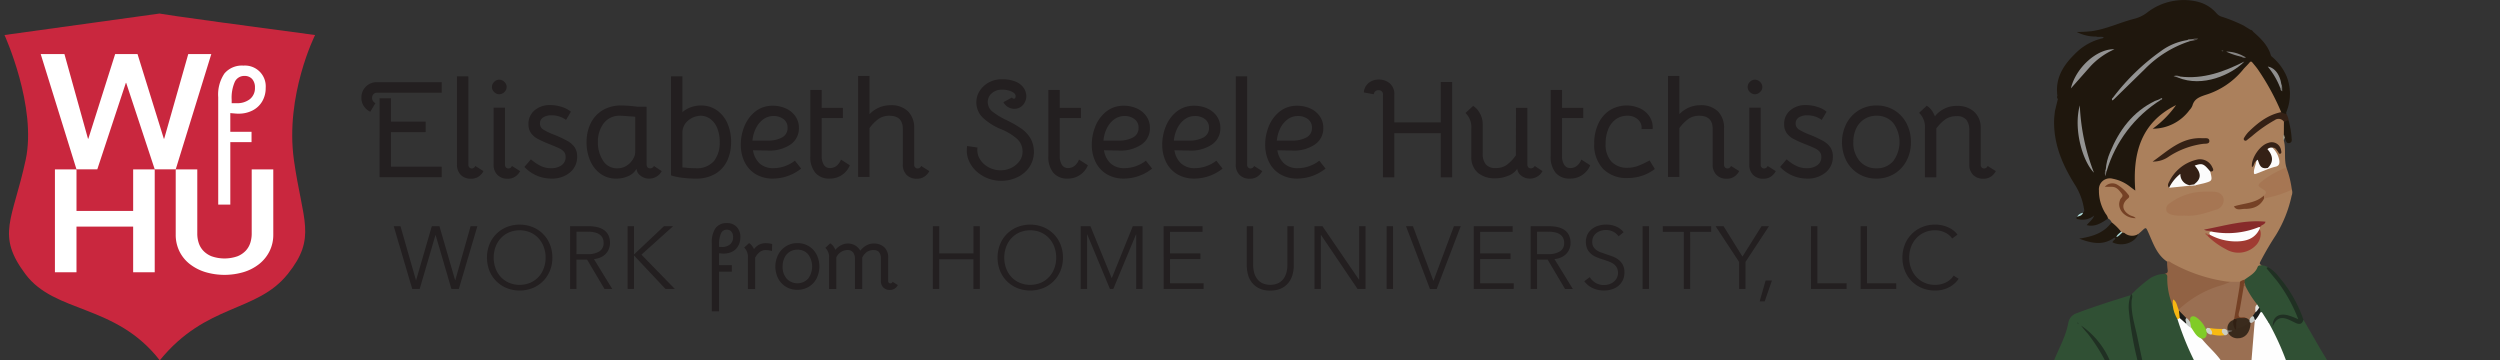 <svg xmlns="http://www.w3.org/2000/svg" width="555.062" height="80"  xmlns:v="https://vecta.io/nano"><rect width="100%" height="100%" fill="#333333" stroke="none"/><g fill="#305034"><path d="M456.065 79.999c1.093-2.746 2.606-5.334 3.146-8.289.167-1.036.91-1.886 1.915-2.19 3.929-1.5 7.944-2.742 11.952-4 .16.147.219.374.151.581-.555 1.93-.152 3.834.145 5.741.358 2.3.824 4.571 1.293 6.846a1.45 1.45 0 0 1-.093 1.316h-6.169c-.459-.392-.831-.876-1.091-1.421a26.13 26.13 0 0 0-4.316-5.472 21.64 21.64 0 0 1 4.343 6.382.5.5 0 0 1 0 .506z"/><path d="M473.285 65.314a31.31 31.31 0 0 1 3.875-3.372 6.19 6.19 0 0 1 3.441-1.143c.965-.168.941.571.939 1.133a19.78 19.78 0 0 0 1.151 5.772 13.25 13.25 0 0 0 1.058 3.09l3.214 8.1c.164.347.373.7.161 1.108h-11.487a2.3 2.3 0 0 1-.7-1.387l-1.638-7.544a12.79 12.79 0 0 1-.014-5.757zm38.137 5.674l3.591 6.221L516.696 80h-9.148a1.59 1.59 0 0 1-.79-.946 33.76 33.76 0 0 0-2.813-6.144 1.72 1.72 0 0 1-.327-1.094c.224-.507.61-.149.924-.182a2.67 2.67 0 0 1 3.388-1.124 4.75 4.75 0 0 1 1.063.466c.706.576 1.718.581 2.429.012z"/></g><path d="M499.889 80h-6.807c-1.62-1.27-3.049-2.766-4.245-4.441-.104-.146-.121-.338-.043-.5a4.05 4.05 0 0 0 1.092-1.291c.5-.128.921.176 1.39.219.8.126 1.6.091 2.4.143.298-.094.6-.171.907-.229.104-.004.208.009.307.039 2.473 1.419 3.678.907 4.5-1.914a1.3 1.3 0 0 1 .231-.469c.338-.254.668-.581 1.094-.138.5 1.074.036 2.16-.018 3.227-.041 1.442-.167 2.879-.378 4.306a1.79 1.79 0 0 1-.43 1.048z" fill="#9a6f52"/><path d="M499.889 80q.358-4.367.717-8.733a.69.69 0 0 1-.048-.3c.288-.644.684-1.235 1.169-1.748.119-.108.28-.156.438-.133s.298.118.38.256c.629.643 1.043 1.465 1.185 2.353a59.9 59.9 0 0 1 3.817 8.3zm-11.084-4.833c1.337 1.689 3.015 3.075 4.275 4.833h-5.955c-1.455-2.941-2.681-5.989-3.668-9.118a.6.6 0 0 1 .461-.362c.8.036 1.087.812 1.673 1.156a4.32 4.32 0 0 0 1.1.906c.661.897 1.397 1.734 2.114 2.585z" fill="#fefefe"/><path d="M473.285 65.311c.3.506.01 1.024-.016 1.523-.153 3.017.889 5.829 1.427 8.726l.94 4.437h-1.064a74.47 74.47 0 0 1-1.916-11.038 8.1 8.1 0 0 1 .42-3.446zM467.341 80a38.9 38.9 0 0 0-3.827-5.949 22.38 22.38 0 0 1-1.478-1.782 18.01 18.01 0 0 1 6.369 7.732z" fill="#203023"/><path d="M456.243 24.674l.659-2.7a.56.56 0 0 1-.106-.7c-.589-4.245 1.651-7.233 4.5-9.892 1.585-1.433 3.514-2.429 5.6-2.893-.042-.107.386-.1.088-.221-.493-.207-1.054.039-1.566-.148-1.504.021-2.989-.33-4.324-1.022a31.52 31.52 0 0 0 3.292-.174c3.322-.47 6.34-1.962 9.557-2.774.981-.255 1.902-.701 2.712-1.311A13.23 13.23 0 0 1 487.979.394c1.624.41 3.081 1.313 4.172 2.583a2.38 2.38 0 0 0 1.214.756 34.7 34.7 0 0 1 4.8 1.956l1.5.933a.73.73 0 0 1 .582.419c1.689 1.474 3.3 3.008 3.95 5.263.076.159.195.294.344.39a11.59 11.59 0 0 1 3.164 4.311 10.58 10.58 0 0 1-.086 7.889c-.05.113.005.272.011.41-.482.394-.86.088-1.244-.182a3.63 3.63 0 0 1-.746-1.271 52.65 52.65 0 0 0-4.876-8.581c-.819-1.17-1.075-1.237-1.966-.127-1.915 2.386-4.364 4.288-7.149 5.554-.834.391-1.697.717-2.582.973-.787.224-1.44.778-1.789 1.518-1.614 3.155-4.684 5.307-8.2 5.748a3.33 3.33 0 0 1-.634.061c-.251-.011-.522-.03-.656-.273-.171-.31.047-.547.243-.743a19.17 19.17 0 0 1 1.647-1.34c.94-.739 1.792-1.583 2.539-2.516-4.494 2.545-6.933 6.582-7.669 11.759-.256 1.682-.323 3.387-.2 5.083.039.481.287 1.081-.247 1.359-.5.261-.92-.223-1.308-.506a8.98 8.98 0 0 0-3.29-1.674c-2.022-.455-3.034.352-3.092 2.435a9.19 9.19 0 0 0 1.29 4.544c.22.423.617.815.331 1.365-1.883 1.415-3.319 1.885-4.725 1.487.556-.705 1.339-1.2 1.638-2.116a4.09 4.09 0 0 1-3.344.844c-.243-.053-.854-.005-.419-.6l-.011.016c.4-.352.912-.524 1.306-.88.4-.293.258-.721.191-1.068-.298-1.741-.921-3.411-1.837-4.921-2.824-4.451-4.9-9.157-4.768-14.577.021-.667.119-1.334.18-2.001z" fill="#1f170d"/><path d="M468.037 48.491a2.63 2.63 0 0 0-.528-1.029 9.44 9.44 0 0 1-1.494-5.236 2.43 2.43 0 0 1 3.1-2.535 8.83 8.83 0 0 1 3.9 1.827l1.072.8c-.616-8.158 1.154-15.059 9.05-18.983a22.4 22.4 0 0 1-5.183 5.243 10.17 10.17 0 0 0 8.185-4.158c.272-.281.488-.611.634-.974.408-1.5 1.561-1.919 2.892-2.371 3.241-.99 6.119-2.913 8.275-5.527.46-.581 1.034-1.071 1.5-1.648.274-.341.455-.253.663 0 .425.521.871 1.03 1.249 1.583 2.022 2.954 3.74 6.106 5.128 9.406-.03.625-.575.486-.927.608a14.94 14.94 0 0 0-6.652 4.741c-.092.098-.097.25-.01.353a24.69 24.69 0 0 0 1.992-1.537c1.226-1.019 2.556-1.907 3.968-2.649 1.209-.588 1.837-.368 2.552.8a6.74 6.74 0 0 1 .036 2.441c-.084.548-.593 1-.354 1.623.517 2.025-.08 4.164.639 6.168a31.07 31.07 0 0 0-4.29 2.3c-.283.212-.579.408-.851.635-.737.617-.733.744.016 1.347.928.747.955 1.132.138 1.938a5.1 5.1 0 0 1-2.929 1.572c-1.038.218-2.055.53-2.99.742 3.387.116 4.048-.125 5.74-2.135a2 2 0 0 1 1.075-.4c1.354-.24 2.672-.651 3.923-1.223.414-.168.834-.435 1.294-.1a1.94 1.94 0 0 1-.052 1.348 27.81 27.81 0 0 1-3.489 8.728c-1.244 1.895-2.39 3.851-3.436 5.862-.255.469-.174.679.295.82-.95 1.44-2.227 2.635-3.726 3.488a5.41 5.41 0 0 1-1.237.474 7.5 7.5 0 0 1-1.9.093c-4.643-.457-9.14-1.881-13.2-4.179a8.21 8.21 0 0 1-.953-.655c-2.316-1.558-3.1-4.108-4.164-6.469-.549-1.217-.522-1.226-1.5-.3-.228.216-.478.41-.718.614a2 2 0 0 1-2.562.475c-.352-.152-.688-.345-1.032-.519a1.58 1.58 0 0 1-.367-.278c-.612-.795-1.668-1.2-1.977-2.263a1.81 1.81 0 0 0-.795-.861z" fill="#ab805c"/><path d="M498.352 62.099c1.08-.827 2.383-1.42 2.9-2.83.156-.425.581-.321.913-.384a3.98 3.98 0 0 1 1.4.444 7.06 7.06 0 0 0 1.38 1.709 35.27 35.27 0 0 1 5.16 8.489c.06.129.111.263.151.4.085.3.271.636.039.908-.286.335-.659.129-.98.007-.522-.218-1.06-.393-1.61-.526-1.823-.379-2.814.33-3.13 2.239-.424-.142-.144-.986-.847-.849l-1.357-2.133c-.139-.221-.264-.416-.537-.163-.384-.175-.294-.606-.482-.886l-.49-.733a16.8 16.8 0 0 1-2.541-4.128c-.118-.303-.191-.621-.218-.945a1.3 1.3 0 0 1 .249-.619z" fill="#305034"/><path d="M508.846 42.123c-1.963.905-4.035 1.553-6.164 1.927a.43.43 0 0 1-.055-.628c.773-.6.487-1.011-.208-1.417-1.28-.747-1.25-.931-.059-1.883 1.256-.965 2.62-1.779 4.066-2.426.4-.191.807-.46 1.294-.25a21.97 21.97 0 0 1 1.126 4.677z" fill="#a67653"/><path d="M504.577 72.548c-.032-2.073 1.208-3.038 3.252-2.584a14.95 14.95 0 0 1 2.451.926c-1.156-3.033-2.736-5.887-4.694-8.476l-2.092-2.525c-.2-.234-.437-.439.074-.564.95.544 1.773 1.284 2.414 2.171a28.87 28.87 0 0 1 5.44 9.491c-.248.96-.855 1.115-1.684.739l-1.227-.6c-2.026-.97-3.118-.57-3.934 1.422z" fill="#203023"/><path d="M507.089 27.034c-.216-.33-.559-.555-.947-.623s-.787.029-1.102.267a30.31 30.31 0 0 0-5.033 3.527q-.58.464-1.165.923a.41.41 0 0 1-.492.063.4.4 0 0 1-.113-.568c.264-.459.578-.889.935-1.28 2.084-2.051 4.338-3.841 7.306-4.446a2.65 2.65 0 0 0 1.153.407c.281.455.456.968.512 1.5-.317.24-.615.559-1.054.23z" fill="#342015"/><path d="M507.089 27.034c.381.061.629-.493 1.053-.228a19.32 19.32 0 0 1 .651 3.845c.059.457.118.984-.5 1.112s-.725-.412-.894-.829c-.04-.1-.061-.2-.092-.3a.78.78 0 0 1-.236-.82q.011-1.392.018-2.78z" fill="#20180e"/><path d="M507.073 29.81l.236.82c-.25.154-.152.43-.227.646a1.49 1.49 0 0 1-.009-1.466z" fill="#a29882"/><path d="M481.15 58.103c.445-.247.738.132 1.043.3 3.769 2.097 7.89 3.486 12.159 4.1.278.041.563.04.844.058-.137.763-.853.821-1.363.955-3.486.978-6.716 2.706-9.464 5.063a.89.89 0 0 1-.576.238c-.712-.251-.669-.989-1.017-1.565-.082.249-.112.516-.366.615a15.42 15.42 0 0 1-1.223-6.158c.033-.451.01-.863-.583-.912.506-.1.779-.306.663-.912-.078-.591-.118-1.186-.117-1.782z" fill="#916244"/><path d="M468.834 49.358a11.94 11.94 0 0 1 2.106 2.087c-.03.615-.561.887-.888 1.3a.34.34 0 0 1-.41.037c-.1.01-.236-.016-.31.037-2.39 1.711-4.859 1.234-7.7.163 3.001-.462 5.518-1.279 7.202-3.624z" fill="#20180e"/><path d="M469.643 52.782l.237-.16c.465-.291.7-.9 1.321-.975.169.028.386 0 .5.094a2.63 2.63 0 0 0 3.074.2c-.76 1.985-3.584 2.908-5.741 1.87.029-.443.69-.519.609-1.029z" fill="#20190f"/><path d="M462.483 47.243c-.2.645-.787.711-1.306.879a1.81 1.81 0 0 1 1.306-.879z" fill="#b0dddb"/><path d="M461.526 71.743l-.072.225a3.1 3.1 0 0 1-.311-.238c-.018-.017.033-.107.052-.163z" fill="#28422c"/><path d="M482.406 67.869c.065-.437-.111-.894.117-1.4.834.571.8 1.535 1.2 2.261.098.066.183.15.252.246.253.554.482 1.108-.021 1.652l-.5.256c-.558-.92-.916-1.947-1.048-3.015z" fill="#f6b712"/><path d="M488.807 75.167c-1.2-.387-1.632-1.507-2.3-2.405a1.91 1.91 0 0 1-.572-1.251c.048-.552-.037-1.176.619-1.451a1.64 1.64 0 0 1 1.663.4c.872.67 1.518 1.591 1.852 2.639.073.231.027.483-.124.673.017.787-.119 1.452-1.138 1.395z" fill="#80cc27"/><path d="M499.693 71.682c-.079 2.166-1.209 3.483-2.936 3.433-.795.002-1.536-.407-1.958-1.081-.29-.642.3-.629.61-.825l.689-.279.409-.162c1.05-.294 1.885-1.049 2.921-1.374.168.023.282.095.265.288z" fill="#38291b"/><path d="M493.909 74.428a6.88 6.88 0 0 1-2.845-.181c-.245-.509-.857-.92-.432-1.611a6.54 6.54 0 0 1 2.688.118 2.34 2.34 0 0 1 .589 1.674z" fill="#f8b912"/><path d="M490.545 72.814c.338.418.8.79.52 1.434-.493.123-.807-.171-1.117-.476l-.168-.612q.084-.831.765-.346z" fill="#ced1c8"/><path d="M493.909 74.428c-.434-.383-.856-.77-.425-1.413.541-.454.877-.137 1.178.312a1.76 1.76 0 0 1-.011.709.73.73 0 0 1-.742.392z" fill="#cccdc2"/><path d="M499.694 71.682l-.233-.183a.63.63 0 0 1-.233-.452.95.95 0 0 1 .833-.977c.636.049.63.538.678.991l-.131.208c-.32.097-.512.49-.914.413z" fill="#c7cac6"/><path d="M494.651 74.038l-.115-.615.115-.14a.72.72 0 0 1 .98.123c-.171.351-.846.033-.832.628h-.074z" fill="#7b736e"/><path d="M500.737 71.06c-.352-.183-.084-.818-.628-.861-.168-.472.225-.7.437-1.005.373-.273.488-.856 1.061-.889.319.316.141.735.23 1.1a7.92 7.92 0 0 1-1.1 1.655z" fill="#1b1d1c"/><path d="M483.96 70.623l-.19-1.664c1.008.109 1.465.82 1.814 1.653-.119.419.237.909-.186 1.284z" fill="#1c1c19"/><path d="M485.397 71.898c.094-.423-.434-.858.027-1.273.688-.145.629.461.821.815q.133.661.266 1.322a2.54 2.54 0 0 1-1.114-.864z" fill="#c6cac5"/><path d="M467.53 37.637c.102-1.305.419-2.583.94-3.784 2.028-4.957 5.056-9.046 10.007-11.448.254-.106.514-.197.779-.272.073-.067.169-.101.268-.096s.191.05.255.125c-5.821 3.651-10.11 9.3-12.062 15.888-.37 0-.273-.208-.187-.413z" fill="#949493"/><path d="M486.26 9.122a24.65 24.65 0 0 0-10.087 6.25l-6.679 6.525c-.138.149-.3.271-.461.409-.3-.339 0-.5.127-.663 2.995-3.955 6.576-7.428 10.621-10.3 1.714-1.265 3.708-2.099 5.813-2.43.255-.029.579-.291.666.209z" fill="#939393"/><path d="M483.987 16.993c5.175.648 9.814-1.062 14.325-3.337-2.791 2.887-9.3 5.856-14.783 3.546-.002-.408.252-.26.458-.209z" fill="#939392"/><path d="M469.47 10.938a16.27 16.27 0 0 0-5.251 3.692l-4.431 5c1.114-4.667 5.851-8.856 9.682-8.692z" fill="#939393"/><path d="M461.767 23.395a46.7 46.7 0 0 0 3.146 14.951c-2.535-2.555-4.593-9.679-3.146-14.951z" fill="#939392"/><path d="M506.288 19.568a17.01 17.01 0 0 0-2.795-4.787c1.552.243 2.7 1.767 3.015 3.909.039.321.329.705-.22.878z" fill="#8f8f8f"/><path d="M497.681 12.603a15.51 15.51 0 0 1-3.426-1.151 8.1 8.1 0 0 1 3.7.932c.026.219-.061.299-.274.219z" fill="#868584"/><path d="M486.26 9.126c-.177-.212-.438-.156-.665-.209.4-.272.866-.167 1.3-.239.209-.033.475-.163.422.249z" fill="#807d7c"/><path d="M506.288 19.568c.286-.239.141-.587.22-.878.3.484.141 1.013.216 1.574-.398-.149-.404-.43-.436-.696z" fill="#767572"/><path d="M487.319 8.926l-.422-.249c.318-.226.67-.151 1.134-.16-.134.267-.414.428-.712.409z" fill="#49433d"/><path d="M467.53 37.637l.187.41-.255 1.055a1.75 1.75 0 0 1 .068-1.465z" fill="#6f6c68"/><path d="M483.987 16.993l-.459.209-.927-.293a1.66 1.66 0 0 1 1.386.084z" fill="#7f7d7a"/><path d="M497.681 12.603l.279-.219.706.36a.98.98 0 0 1-.985-.141z" fill="#7e7c7a"/><path d="M479.778 22.162l-.523-.029.519-.3c.109-.051.282-.139.284.1.002.158-.14.209-.28.229z" fill="#838280"/><path d="M493.641 11.251c-.028.163-.117.192-.22.157-.064-.021-.119-.066-.152-.125-.066-.15.056-.188.156-.17.082.014.153.095.216.138z" fill="#423c35"/><path d="M486.245 71.439c-.271-.274-.417-.674-.821-.815l-1.654-1.663-.042-.234a23.58 23.58 0 0 1 8.528-5.1 18.04 18.04 0 0 0 2.942-1.061l2.139-.008c.446.39.347.9.271 1.381l-1.28 6.763c-.048.164-.13.316-.239.447-.856.492-1.07 1.419-1.488 2.209l-.065.069c-.238-.333-.651-.493-1.051-.407a14.47 14.47 0 0 1-2.94-.2c-.35-.1-.634-.044-.764.346-.379-.983-1.019-1.844-1.851-2.491-.373-.262-.751-.583-1.24-.41-.572.198-.371.752-.445 1.174z" fill="#9a6f52"/><path d="M484.966 47.864c-.987.098-1.983.02-2.942-.231-.5-.208-.984-.411-1.065-1.055a1.4 1.4 0 0 1 .658-1.355c2.236-1.711 4.968-2.647 7.784-2.666h1.914c1.344 0 2.208.6 2.386 1.626.12 1.106-.606 2.126-1.69 2.375-2.286.739-4.568 1.555-7.045 1.306z" fill="#a67653"/><path d="M481.59 41.696c-.427-.465-.2-.946.032-1.367a9.08 9.08 0 0 1 6.314-4.925 2.99 2.99 0 0 1 3.191 1.608c.183.4.647 1.047-.381 1.087-.516-.021-.771-.446-1.12-.725a1.55 1.55 0 0 0-1.619-.415 3.1 3.1 0 0 1 .451 2.959c-.233.556-.705.976-1.284 1.142a2.85 2.85 0 0 1-1.044.114c-1.271.043-1.9-.731-2.267-1.909-.922.742-1.363 1.811-2.273 2.431z" fill="#342015"/><path d="M490.322 52.12l.373.028a2.67 2.67 0 0 1 1.538.263c1.323.496 2.718.776 4.13.828a5.55 5.55 0 0 0 4.688-1.987.93.93 0 0 1 .61-.387c.552.781.253 2.407-.63 3.428a5.39 5.39 0 0 1-6.842 1.023 16.25 16.25 0 0 1-4.09-2.971c-.053-.201.002-.295.223-.225z" fill="#a03b32"/><path d="M491.172 51.448c-.448-.4-1.1.008-1.826-.47 4.67-.87 9.01-2.212 13.65-1.756-.166.756-1 .66-1.2 1.225a7.03 7.03 0 0 1-3.3 1.335c-1.908.391-3.865.477-5.8.253a1.78 1.78 0 0 1-1.524-.587z" fill="#872a2a"/><path d="M500.967 35.735c-.495.3-.477.923-.82 1.32-.067-.023-.173-.039-.175-.063-.149-1.933 1.811-4.762 3.641-5.265a2.09 2.09 0 0 1 2.837 1.6c.046.266.175.64-.109.78-.357.177-.426-.252-.589-.455-.324-.406-.556-.939-1.221-.859-.449.347-.347.691-.121 1.162a2.53 2.53 0 0 1-.764 3.4c-.402.226-.881.27-1.318.121s-.789-.475-.97-.899c-.158-.272-.099-.639-.391-.842z" fill="#352116"/><path d="M491.174 51.448a18.57 18.57 0 0 0 10.313-1.01c.087-.038.209 0 .315.009l-.137.418c-1.058 2.186-3.019 2.728-5.192 2.737a12.02 12.02 0 0 1-5.774-1.455c-.342-.567-.053-.715.475-.699z" fill="#fdfdfd"/><path d="M477.935 35.874c3.385-2.369 6.426-5.456 11.038-5.186.583.034 1.534-.219 1.563.613.025.731-.926.571-1.465.644-2.675.367-5.236 1.321-7.5 2.792a5.99 5.99 0 0 1-3.636 1.137z" fill="#352115"/><path d="M487.151 40.917c1.61-1.185 1.65-2.449.129-4.154 1.67-.581 1.99-.458 3.468 1.335a.6.6 0 0 0 .007.1c.47 1.934.453 1.974-1.448 2.5l-1.731.4c-.194.063-.408.173-.425-.181z" fill="#fcfcfc"/><path d="M467.32 41.481c.725-.859 1.984-1.029 2.911-.391a8.99 8.99 0 0 1 2.26 2.07c.243.272.391.557-.021.892-1.708 1.39-1.125 2.917.5 3.759.391.2.889.22 1.2.631-2.047.041-3.781-1.523-3.653-3.284a3.34 3.34 0 0 1 .2-.813c.15-.443.865-.7.347-1.361-.554-.706-1.061-1.439-2.061-1.5-.484-.027-.972-.003-1.683-.003zm28.714 29.334l1.167-6.914c.073-.446.092-.9.136-1.351a2.57 2.57 0 0 1 1.015-.459q.014.341.029.682c-.186.263.034.517.017.776a18.68 18.68 0 0 1-.659 4.717c-.159.883-.472 1.75.789 2.073.139.035.147.221.08.367-.7.552-1.505.216-2.263.28a.46.46 0 0 1-.311-.171zm6.594-27.393l.055.628c-.874 1.8-2.473 2.343-4.294 2.328-.808-.006-1.843.461-2.4-.553 2.283-.743 4.777-.657 6.639-2.403z" fill="#754125"/><path d="M503.511 37.285c1.259-1.27 1.239-2.651-.082-4.165a1.2 1.2 0 0 1 1.1-.326 5.12 5.12 0 0 1 1.512 2.694c.138.775.02 1.367-.9 1.542a11.92 11.92 0 0 0-1.392.436c-.225.13-.244-.009-.238-.181z" fill="#fcfbfb"/><path d="M481.591 41.696c.591-1.209 1.447-2.269 2.506-3.1a2.43 2.43 0 0 0 1.956 2.5c.087.037.114.073.084.105-.022.028-.055.045-.09.047z" fill="#fbfaf9"/><path d="M503.511 37.284l.238.18-2.814 1.109c-.448.185-.521.054-.512-.4.018-.857.45-1.609.544-2.441.252-.391.3-.324.439.1.426 1.356.934 1.673 2.105 1.452z" fill="#faf9f8"/><path d="M471.2 51.647c-.439.326-.727.858-1.321.975.163-.564.684-.8 1.061-1.177z" fill="#a9d5d5"/><path d="M486.047 41.254q0-.076.006-.152l1.1-.184.425.18a2.41 2.41 0 0 1-1.531.156z" fill="#d8cdc5"/><path d="M490.319 52.119l-.223.225c-.209-.119-.423-.233-.481-.52.326-.098.509.117.704.295z" fill="#a45641"/><path d="M498.631 70.603l-.087-.06c-.454-.347-1.28.233-1.477-.4-.147-.474.165-1.086.261-1.639q.441-2.542.872-5.084c.233-.136.293.071.394.2a21.83 21.83 0 0 0 2.552 3.982c-.15.577-.026 1.217-.4 1.743l-.639.859a1.3 1.3 0 0 0-.669.876c-.171.055-.357.035-.511-.056s-.262-.244-.296-.421z" fill="#9a6f52"/><path d="M500.748 69.339c.089-.591-.271-1.284.4-1.742l.46.708c-.279.352-.449.793-.86 1.034z" fill="#e5e3e0"/><path d="M498.594 63.614l-.394-.2a.68.68 0 0 1 .18-.64z" fill="#8c5d41"/><g fill="#3a2b1d"><path d="M498.632 70.603c.338.04.548.3.809.472q.01.212.019.423c-.818.785-1.855 1.301-2.974 1.481-.586-.658-.252-1.411-.22-2.133.753-.432 1.584-.102 2.366-.243z"/><path d="M494.601 73.354c-.261-.976.281-1.986 1.238-2.308.512.639.351 1.415.439 2.14l-.648.219z"/></g><path d="M496.277 73.186a3.59 3.59 0 0 1-.439-2.14l.194-.227.232.027c.591.119.234.516.233.805l-.013 1.327z" fill="#312013"/><g transform="translate(0 1)" clip-path="url(#clip-path)"><path d="M35.475 79C25.654 66.393 12.24 68.671 5.645 59.865c-6.55-8.747-2.851-11.954.048-25.336C8.256 22.699.999 6.776.999 6.776l34.475-4.777s-1.443 0 34.482 4.777c0 0-6.711 13.413-4.7 27.753 1.9 13.534 5.154 17.191-1.392 25.336-6.91 8.597-18.049 6.437-28.389 19.135z" fill="#c9273e"/><g fill="#fff"><path d="M12.195 36.605h4.789v9.227h12.58v-9.227h4.787v22.838h-4.789v-10.13h-12.58v10.13h-4.789zm48.483 14.453a8.18 8.18 0 0 1-.837 3.726 8.46 8.46 0 0 1-2.28 2.823c-1.02.804-2.18 1.411-3.421 1.791a14.98 14.98 0 0 1-8.59 0 10.7 10.7 0 0 1-3.44-1.791 8.17 8.17 0 0 1-2.28-2.823c-.557-1.162-.837-2.438-.817-3.726V36.605h4.789v14.291a6.66 6.66 0 0 0 .3 1.985 4.6 4.6 0 0 0 1.012 1.762 5.14 5.14 0 0 0 1.863 1.258 8.74 8.74 0 0 0 5.739 0c.706-.277 1.341-.707 1.862-1.258.461-.505.805-1.105 1.007-1.758.199-.643.3-1.312.3-1.985V36.605h4.789z"/><path d="M9.036 11.002h5.269l5.231 18.8h.077l5.956-18.8h4.964l5.843 18.8h.076l5.346-18.8h5.117l-7.9 25.6h-4.659l-6.339-19.2h-.076l-6.339 19.2h-4.618zm39.413 9.572a8.34 8.34 0 0 1 1.391-5.271c1.049-1.212 2.61-1.855 4.208-1.736a4.61 4.61 0 0 1 4.943 4.93 5.83 5.83 0 0 1-.753 2.977c-.5.867-1.239 1.572-2.128 2.031a6.61 6.61 0 0 1-3.143.729 6.92 6.92 0 0 1-.753-.031l-1.081-.093v4.156h4.715v2.295h-4.714v13.861h-2.685V20.574zm4.055 1.334c1.077.062 2.141-.263 3-.915a3.11 3.11 0 0 0 1.1-2.527 2.75 2.75 0 0 0-.622-1.922 2.19 2.19 0 0 0-1.7-.682 2.29 2.29 0 0 0-2.144 1.3c-.546 1.27-.786 2.65-.7 4.03v.714z"/></g><g fill="#231f20"><path d="M82.922 19.912c-.207.22-.318.514-.308.816-.007.502.282.961.739 1.17l-1.14 1.91c-.575-.267-1.066-.689-1.417-1.217a3.29 3.29 0 0 1-.554-1.894 3.37 3.37 0 0 1 3.45-3.45h14.384v2.341H83.662c-.282-.003-.551.115-.74.324zm1.355.909h2.526v5.174h7.7v2.341h-7.7v7.669h11.273v2.341h-13.8zm19.927 15.351a.72.72 0 0 0 .554.231.85.85 0 0 0 .77-.554l1.817 1.14c-.261.505-.648.935-1.124 1.247a2.92 2.92 0 0 1-1.618.447 3.1 3.1 0 0 1-2.294-.847c-.588-.627-.894-1.467-.847-2.325V15.952h2.526v19.65a.8.8 0 0 0 .216.57zm5.514-16.739a1.53 1.53 0 0 1-.493-1.109c0-.432.178-.844.493-1.14a1.53 1.53 0 0 1 1.109-.493 1.61 1.61 0 0 1 1.154.493 1.54 1.54 0 0 1 .508 1.14c-.005.425-.19.828-.508 1.109a1.61 1.61 0 0 1-1.154.493 1.53 1.53 0 0 1-1.109-.493zm2.618 16.74a.72.72 0 0 0 .554.231.85.85 0 0 0 .769-.554l1.817 1.14a3.3 3.3 0 0 1-1.123 1.247 2.92 2.92 0 0 1-1.618.447 3.1 3.1 0 0 1-2.294-.847c-.589-.626-.895-1.467-.848-2.325v-12.6h2.526v12.694a.8.8 0 0 0 .217.567zm4.095-.108l1.448-1.694a9.41 9.41 0 0 0 2.218 1.494 5.27 5.27 0 0 0 2.218.477 3.87 3.87 0 0 0 2.387-.662 2.17 2.17 0 0 0 .878-1.833c.02-.41-.106-.813-.354-1.14a2.99 2.99 0 0 0-1.016-.755q-.664-.323-2.2-.939a26.52 26.52 0 0 1-2.633-1.186 4.28 4.28 0 0 1-1.493-1.294 3.3 3.3 0 0 1-.554-1.956 3.87 3.87 0 0 1 1.355-3.08 5.18 5.18 0 0 1 3.51-1.17 8.18 8.18 0 0 1 2.542.416 5.72 5.72 0 0 1 2.017 1.063l-1.078 1.817a5.32 5.32 0 0 0-3.234-1.016 3.24 3.24 0 0 0-1.863.477 1.51 1.51 0 0 0-.692 1.309c-.02.537.243 1.045.692 1.34a13.26 13.26 0 0 0 2.388 1.155 25.79 25.79 0 0 1 2.988 1.386 4.82 4.82 0 0 1 1.632 1.432 3.57 3.57 0 0 1 .554 2.048c.043 1.365-.548 2.672-1.6 3.542-1.165.937-2.632 1.419-4.126 1.355a8.2 8.2 0 0 1-5.984-2.586zm16.863 1.493a6.88 6.88 0 0 1-2.279-2.941 10.13 10.13 0 0 1-.785-4c-.025-1.446.28-2.879.893-4.189a6.9 6.9 0 0 1 2.633-2.926 7.77 7.77 0 0 1 4.174-1.078q.707 0 1.77.077 1.063.077 1.8.2h2.064v12.782a.98.98 0 0 0 .2.662.75.75 0 0 0 .6.231c.354-.003.677-.206.832-.524l1.725 1.14c-.261.507-.662.93-1.155 1.217a3.12 3.12 0 0 1-1.617.447c-.71.017-1.403-.217-1.956-.662-.503-.367-.823-.934-.877-1.555v.031a3.65 3.65 0 0 1-1.757 1.6 6.23 6.23 0 0 1-2.71.585 5.85 5.85 0 0 1-3.555-1.097zm5.928-1.833c.617-.408 1.116-.971 1.448-1.632.16-.276.27-.579.324-.893a6.8 6.8 0 0 0 .045-.832v-7.454l-1.293-.092q-1.543-.122-2.064-.123a4.34 4.34 0 0 0-3.635 1.663c-.897 1.219-1.354 2.707-1.294 4.22a7.18 7.18 0 0 0 1.14 4.081 3.58 3.58 0 0 0 3.142 1.709 3.81 3.81 0 0 0 2.188-.646zm12.258 2.742a12.13 12.13 0 0 1-1.386-.231c-.375-.075-.746-.173-1.109-.293V15.952h2.526v7.946a5.9 5.9 0 0 1 1.925-1.109 6.67 6.67 0 0 1 2.2-.37 6.03 6.03 0 0 1 3.5 1.047c1.04.728 1.857 1.732 2.356 2.9.571 1.311.854 2.729.832 4.158a9.76 9.76 0 0 1-.832 4.081 6.67 6.67 0 0 1-2.6 2.941 8.31 8.31 0 0 1-4.481 1.109 22.27 22.27 0 0 1-2.931-.188zm7.054-3.727a6.57 6.57 0 0 0 1.262-4.189 7.91 7.91 0 0 0-.57-3.142 4.66 4.66 0 0 0-1.54-2.017 3.6 3.6 0 0 0-2.141-.693c-.938.026-1.844.35-2.587.924a3.5 3.5 0 0 0-1.447 2.618v7.916l1.2.123q.616.062 1.663.062c1.562.15 3.103-.443 4.16-1.602zm9.224 2.911a6.43 6.43 0 0 1-2.449-2.71 8.64 8.64 0 0 1-.832-3.835c-.001-1.395.271-2.776.8-4.066a7.99 7.99 0 0 1 2.4-3.265 6.07 6.07 0 0 1 3.942-1.294 6.85 6.85 0 0 1 2.864.6 5.07 5.07 0 0 1 2.111 1.725c.527.763.802 1.673.785 2.6a4.3 4.3 0 0 1-1.941 3.727 8.33 8.33 0 0 1-5.051 1.294l-3.2-.062c.147 1.122.674 2.16 1.493 2.941a4.43 4.43 0 0 0 3.065 1.032c1.721-.02 3.388-.604 4.744-1.663l1.385 1.756c-1.767 1.414-3.958 2.195-6.221 2.218-1.366.041-2.717-.305-3.895-.998zm5.9-8.147a2.31 2.31 0 0 0 1.2-2.125 2.28 2.28 0 0 0-.909-1.94 3.53 3.53 0 0 0-2.171-.678 3.8 3.8 0 0 0-2.464.847c-.696.564-1.245 1.288-1.6 2.11-.355.789-.574 1.633-.647 2.495h3.326c1.131.056 2.257-.189 3.263-.709zm7.343 7.839c-.785-1.049-1.172-2.342-1.093-3.65V18.971h2.527v3.973h4.712v2.277h-4.712v8.47a3.51 3.51 0 0 0 .462 1.863 1.49 1.49 0 0 0 1.355.755 2.3 2.3 0 0 0 1.509-.508 3.31 3.31 0 0 0 .955-1.371l1.971 1.263c-.731 1.803-2.49 2.976-4.435 2.957a3.99 3.99 0 0 1-3.251-1.307zm22.192-1.17a.72.72 0 0 0 .554.231.85.85 0 0 0 .771-.554l1.817 1.14c-.262.505-.649.935-1.125 1.247a2.92 2.92 0 0 1-1.616.447 3.1 3.1 0 0 1-2.3-.847 3.14 3.14 0 0 1-.846-2.325v-7.886q0-2.925-2.988-2.926a4.1 4.1 0 0 0-2.342.662 9.17 9.17 0 0 0-2.064 2.079v10.842h-2.525V15.86h2.525v8.5a6.35 6.35 0 0 1 4.62-2 5.35 5.35 0 0 1 3.927 1.355c.962 1.031 1.458 2.412 1.371 3.819v8.07a.8.8 0 0 0 .221.569zm14.599 1.632a6.93 6.93 0 0 1-2.8-3.434c-.231-.62-.346-1.278-.339-1.94q0-.339.062-1.016l2.31.339a2.97 2.97 0 0 0-.031.524 3.93 3.93 0 0 0 .246 1.417c.378.918 1.036 1.694 1.879 2.218.914.599 1.987.91 3.08.893a5.23 5.23 0 0 0 2.372-.554 4.8 4.8 0 0 0 1.786-1.494 3.48 3.48 0 0 0 .677-2.079c.025-1.115-.45-2.182-1.294-2.911a12.82 12.82 0 0 0-3.542-2.11 13.08 13.08 0 0 1-3.927-2.479c-.974-.901-1.517-2.174-1.494-3.5a4.59 4.59 0 0 1 .739-2.495 5.45 5.45 0 0 1 2.033-1.879 5.88 5.88 0 0 1 2.864-.708c1.047-.033 2.089.145 3.065.524a3.98 3.98 0 0 1 1.787 1.371 3.34 3.34 0 0 1 .6 1.771c.023.759-.247 1.499-.755 2.064-.487.548-1.192.852-1.925.832-.483-.003-.957-.136-1.371-.385a2.65 2.65 0 0 1-1.032-1.093l1.91-1.047a.4.4 0 0 0 .431.277q.37 0 .37-.585 0-.585-.893-1a5 5 0 0 0-2.125-.416 3.24 3.24 0 0 0-2.295.816c-.558.484-.878 1.186-.878 1.925a2.73 2.73 0 0 0 1.14 2.2c.947.72 1.969 1.334 3.049 1.833a23.86 23.86 0 0 1 3.265 1.863 7.05 7.05 0 0 1 2.048 2.187 6.2 6.2 0 0 1-.246 6.345c-.671.978-1.59 1.76-2.664 2.264a8.2 8.2 0 0 1-3.6.8 8 8 0 0 1-4.502-1.338zm16.06-.462a5.53 5.53 0 0 1-1.093-3.65V18.971h2.526v3.973h4.711v2.277h-4.711v8.47a3.5 3.5 0 0 0 .462 1.863 1.49 1.49 0 0 0 1.355.755c.547.016 1.082-.164 1.508-.508a3.29 3.29 0 0 0 .955-1.371l1.971 1.263c-.73 1.803-2.489 2.976-4.434 2.957a3.99 3.99 0 0 1-3.25-1.307zm11.833.308a6.43 6.43 0 0 1-2.449-2.71 8.64 8.64 0 0 1-.832-3.835 10.7 10.7 0 0 1 .8-4.066 7.99 7.99 0 0 1 2.4-3.265c1.122-.881 2.518-1.339 3.943-1.294a6.85 6.85 0 0 1 2.864.6 5.07 5.07 0 0 1 2.111 1.725c.527.763.802 1.673.785 2.6a4.3 4.3 0 0 1-1.941 3.727 8.33 8.33 0 0 1-5.051 1.294l-3.2-.062a4.96 4.96 0 0 0 1.493 2.941 4.43 4.43 0 0 0 3.065 1.032c1.721-.02 3.388-.604 4.744-1.663l1.385 1.756c-1.767 1.414-3.958 2.195-6.221 2.218a7.26 7.26 0 0 1-3.896-.998zm5.9-8.147a2.31 2.31 0 0 0 1.2-2.125 2.28 2.28 0 0 0-.909-1.94 3.53 3.53 0 0 0-2.171-.678 3.8 3.8 0 0 0-2.464.847c-.696.564-1.245 1.288-1.6 2.11-.355.789-.574 1.633-.647 2.495h3.326a6.42 6.42 0 0 0 3.258-.709zm9.742 8.147a6.43 6.43 0 0 1-2.449-2.71 8.64 8.64 0 0 1-.832-3.835 10.7 10.7 0 0 1 .8-4.066 7.99 7.99 0 0 1 2.4-3.265c1.122-.881 2.518-1.339 3.943-1.294a6.85 6.85 0 0 1 2.864.6c.848.371 1.578.968 2.111 1.725.527.763.802 1.673.785 2.6a4.3 4.3 0 0 1-1.941 3.727 8.33 8.33 0 0 1-5.051 1.294l-3.2-.062a4.96 4.96 0 0 0 1.493 2.941 4.43 4.43 0 0 0 3.065 1.032c1.721-.02 3.388-.604 4.744-1.663l1.385 1.756c-1.767 1.414-3.958 2.195-6.221 2.218a7.26 7.26 0 0 1-3.896-.998zm5.9-8.147a2.31 2.31 0 0 0 1.2-2.125 2.28 2.28 0 0 0-.909-1.94 3.53 3.53 0 0 0-2.171-.678 3.8 3.8 0 0 0-2.464.847c-.696.564-1.245 1.288-1.6 2.11-.355.789-.574 1.633-.647 2.495h3.326a6.42 6.42 0 0 0 3.263-.709zm9.884 6.668c.143.154.345.238.555.231a.85.85 0 0 0 .769-.554l1.817 1.14a3.3 3.3 0 0 1-1.123 1.247 2.92 2.92 0 0 1-1.618.447 3.1 3.1 0 0 1-2.295-.847 3.14 3.14 0 0 1-.847-2.325V15.952h2.526v19.65a.8.8 0 0 0 .216.57zm7.074 1.479a6.43 6.43 0 0 1-2.449-2.71 8.64 8.64 0 0 1-.832-3.835c-.001-1.395.271-2.776.8-4.066a7.98 7.98 0 0 1 2.4-3.265c1.122-.881 2.517-1.339 3.943-1.294a6.85 6.85 0 0 1 2.864.6 5.07 5.07 0 0 1 2.111 1.725c.527.763.802 1.673.785 2.6a4.3 4.3 0 0 1-1.941 3.727 8.33 8.33 0 0 1-5.051 1.294l-3.2-.062a4.96 4.96 0 0 0 1.493 2.941 4.43 4.43 0 0 0 3.065 1.032c1.721-.02 3.388-.604 4.744-1.663l1.385 1.756c-1.767 1.414-3.958 2.195-6.221 2.218a7.26 7.26 0 0 1-3.896-.998zm5.9-8.147a2.31 2.31 0 0 0 1.2-2.125 2.28 2.28 0 0 0-.909-1.94 3.53 3.53 0 0 0-2.171-.678 3.8 3.8 0 0 0-2.464.847c-.696.564-1.245 1.288-1.6 2.11-.355.789-.574 1.633-.647 2.495h3.326a6.42 6.42 0 0 0 3.258-.709zm15.947-10.471c-.254-.012-.503.077-.693.246a1.08 1.08 0 0 0-.323.647l-2.218-.4a2.99 2.99 0 0 1 1.093-2.125 3.5 3.5 0 0 1 2.233-.739 3.72 3.72 0 0 1 2.433.832 3.15 3.15 0 0 1 1.016 2.587v6.1h10.315v-8.97h2.526v21.16h-2.526v-9.79h-10.314v9.794h-2.526v-18.3a.91.91 0 0 0-1.016-1.042z"/><path d="M334.829 38.036a7.64 7.64 0 0 1-2.864.554 5.78 5.78 0 0 1-3.788-1.186c-1.01-.888-1.564-2.184-1.509-3.527v-6.283a4.38 4.38 0 0 0-1.292-3.51l1.695-1.571a4.14 4.14 0 0 1 1.432 1.54 4.79 4.79 0 0 1 .693 2.372v6.653a3.72 3.72 0 0 0 .678 2.4 2.74 2.74 0 0 0 2.248.832 4.08 4.08 0 0 0 2.341-.647 9.54 9.54 0 0 0 2.094-2.156l.031-10.564h2.526v12.536a.98.98 0 0 0 .2.662c.156.163.376.247.6.231.354-.003.677-.206.832-.524l1.725 1.14a3 3 0 0 1-1.156 1.217 3.12 3.12 0 0 1-1.616.447 3 3 0 0 1-1.956-.662 2.16 2.16 0 0 1-.878-1.555v.031a4.12 4.12 0 0 1-2.036 1.57zm10.549-.693c-.785-1.049-1.172-2.342-1.093-3.65V18.971h2.526v3.973h4.712v2.277h-4.712v8.47a3.51 3.51 0 0 0 .462 1.863 1.49 1.49 0 0 0 1.355.755 2.3 2.3 0 0 0 1.509-.508 3.31 3.31 0 0 0 .955-1.371l1.971 1.263c-.731 1.803-2.49 2.976-4.435 2.957a3.99 3.99 0 0 1-3.25-1.307zm10.549-.847c-1.383-1.54-2.092-3.57-1.971-5.636a10.17 10.17 0 0 1 .909-4.389 7.06 7.06 0 0 1 2.541-2.988 7.15 7.15 0 0 1 6.822-.37c.865.418 1.592 1.075 2.094 1.894a4.3 4.3 0 0 1 .6 2.649h-2.464c.102-.787-.185-1.574-.77-2.11-.658-.587-1.52-.891-2.4-.847-.897-.014-1.775.255-2.51.77a4.96 4.96 0 0 0-1.694 2.187 8.22 8.22 0 0 0-.6 3.234c-.096 1.439.361 2.86 1.278 3.973a4.72 4.72 0 0 0 3.651 1.386 6.54 6.54 0 0 0 2.124-.37 18.28 18.28 0 0 0 2.71-1.263l1.17 1.91a9.87 9.87 0 0 1-6.005 2 7.28 7.28 0 0 1-5.485-2.03zm27.074-.323a.72.72 0 0 0 .554.231.85.85 0 0 0 .771-.554l1.817 1.14c-.262.505-.649.935-1.125 1.247a2.92 2.92 0 0 1-1.616.447 3.1 3.1 0 0 1-2.3-.847 3.14 3.14 0 0 1-.846-2.325v-7.886q0-2.925-2.988-2.926a4.1 4.1 0 0 0-2.342.662 9.17 9.17 0 0 0-2.064 2.079v10.842h-2.525V15.86h2.525v8.5a6.35 6.35 0 0 1 4.621-2 5.35 5.35 0 0 1 3.926 1.355c.962 1.031 1.458 2.412 1.371 3.819v8.07a.8.8 0 0 0 .221.569zm5.513-16.74a1.53 1.53 0 0 1-.493-1.109c0-.432.178-.844.493-1.14a1.53 1.53 0 0 1 1.109-.493 1.62 1.62 0 0 1 1.155.493c.322.292.506.706.507 1.14a1.51 1.51 0 0 1-.507 1.109 1.62 1.62 0 0 1-1.155.493 1.53 1.53 0 0 1-1.109-.493zm2.618 16.74c.143.154.345.238.554.231a.85.85 0 0 0 .77-.554l1.817 1.14c-.261.505-.648.935-1.124 1.247a2.92 2.92 0 0 1-1.617.447 3.1 3.1 0 0 1-2.295-.847 3.14 3.14 0 0 1-.847-2.325v-12.6h2.526v12.694a.8.8 0 0 0 .216.567zm4.095-.108l1.448-1.694a9.42 9.42 0 0 0 2.218 1.494 5.27 5.27 0 0 0 2.218.477 3.87 3.87 0 0 0 2.387-.662c.579-.427.908-1.114.878-1.833a1.74 1.74 0 0 0-.354-1.14 3 3 0 0 0-1.016-.755q-.663-.323-2.2-.939a26.44 26.44 0 0 1-2.634-1.186 4.28 4.28 0 0 1-1.493-1.294c-.386-.578-.58-1.262-.555-1.956a3.87 3.87 0 0 1 1.355-3.08 5.18 5.18 0 0 1 3.51-1.17c.864.003 1.722.144 2.542.416a5.72 5.72 0 0 1 2.017 1.063l-1.077 1.817a5.32 5.32 0 0 0-3.235-1.016 3.24 3.24 0 0 0-1.863.477 1.51 1.51 0 0 0-.693 1.309c-.02.537.243 1.045.693 1.34.755.464 1.555.851 2.387 1.155 1.025.398 2.023.861 2.988 1.386a4.82 4.82 0 0 1 1.633 1.432 3.57 3.57 0 0 1 .554 2.048c.043 1.365-.548 2.672-1.6 3.542a6.17 6.17 0 0 1-4.127 1.355c-2.265 0-4.43-.935-5.981-2.586zm17.448 1.539a7.36 7.36 0 0 1-2.726-2.88 9.21 9.21 0 0 1 .016-8.316c.633-1.205 1.58-2.217 2.742-2.926a7.38 7.38 0 0 1 3.926-1.063c1.381-.02 2.74.342 3.927 1.047a7.32 7.32 0 0 1 2.727 2.911 8.8 8.8 0 0 1 .985 4.173 8.7 8.7 0 0 1-.985 4.158 7.31 7.31 0 0 1-2.741 2.9 7.55 7.55 0 0 1-3.943 1.047c-1.381.02-2.741-.344-3.928-1.051zm7.669-2.834a7.1 7.1 0 0 0 0-8.47 4.69 4.69 0 0 0-3.711-1.6 4.84 4.84 0 0 0-4.5 2.8 6.87 6.87 0 0 0-.647 3.049c-.073 1.534.432 3.04 1.416 4.22a4.74 4.74 0 0 0 3.727 1.6 4.69 4.69 0 0 0 3.715-1.598zm22.776 2.219a3.3 3.3 0 0 1-1.123 1.247 2.92 2.92 0 0 1-1.618.447 3.1 3.1 0 0 1-2.294-.847 3.14 3.14 0 0 1-.848-2.325v-7.546a3.73 3.73 0 0 0-.646-2.356c-.573-.601-1.392-.903-2.218-.816-.856-.025-1.7.212-2.418.678-.79.573-1.482 1.27-2.048 2.064v10.842h-2.526V27.564a4.38 4.38 0 0 0-1.295-3.511l1.695-1.571a3.28 3.28 0 0 1 1.016.909 5.58 5.58 0 0 1 .8 1.432 6.1 6.1 0 0 1 4.927-2.31 5.48 5.48 0 0 1 3.7 1.217c.975.876 1.534 2.123 1.54 3.434v8.439a.8.8 0 0 0 .216.57.72.72 0 0 0 .554.231.85.85 0 0 0 .769-.554zM92.351 61.207h.039l3.483-11.984h1.693l3.482 11.984h.039l3.4-11.984h1.5l-4.113 13.932h-1.653l-3.5-11.964h-.039l-3.5 11.964h-1.653l-4.112-13.932h1.5zm30.289-5.018a7.63 7.63 0 0 1-.551 2.932c-.701 1.747-2.083 3.132-3.828 3.837-1.852.735-3.914.735-5.766 0-1.744-.706-3.126-2.091-3.828-3.837a8.09 8.09 0 0 1 0-5.864 6.93 6.93 0 0 1 3.828-3.837c1.852-.735 3.914-.735 5.766 0 1.745.705 3.127 2.09 3.828 3.837a7.63 7.63 0 0 1 .551 2.932zm-1.5.01c.004-.79-.129-1.575-.393-2.319a5.77 5.77 0 0 0-1.141-1.934 5.47 5.47 0 0 0-1.82-1.327 6.16 6.16 0 0 0-4.822 0c-.692.311-1.312.763-1.82 1.327s-.891 1.221-1.141 1.934a7.02 7.02 0 0 0 0 4.636 5.68 5.68 0 0 0 1.141 1.926 5.52 5.52 0 0 0 1.82 1.316 6.16 6.16 0 0 0 4.822 0c.69-.309 1.31-.757 1.82-1.316a5.65 5.65 0 0 0 1.141-1.926 6.82 6.82 0 0 0 .397-2.317zm6.852 6.956h-1.417V49.223h4.093a8.67 8.67 0 0 1 1.9.2 4.3 4.3 0 0 1 1.516.64 3.02 3.02 0 0 1 .993 1.151c.251.542.372 1.135.354 1.732a3.41 3.41 0 0 1-1.023 2.49 3.58 3.58 0 0 1-1.122.737 4.86 4.86 0 0 1-1.417.354l4.071 6.628h-1.73l-3.857-6.513h-2.361zm0-7.733h2.46a4.72 4.72 0 0 0 2.637-.619 2.09 2.09 0 0 0 .925-1.86 2.41 2.41 0 0 0-.256-1.161 2.1 2.1 0 0 0-.708-.767 3.24 3.24 0 0 0-1.1-.433 6.93 6.93 0 0 0-1.436-.138h-2.519zm12.771.059h.02l6.631-6.258h2.027l-7.025 6.317 7.419 7.615h-2.086l-6.966-7.419h-.02v7.419h-1.417V49.223h1.417zm18.113-5.844a2.97 2.97 0 0 1 2.528-1.1 2.85 2.85 0 0 1 2.165.846 3.17 3.17 0 0 1 .808 2.283 3.87 3.87 0 0 1-.453 1.889 3.22 3.22 0 0 1-1.279 1.289 4.26 4.26 0 0 1-2.341.442l-.65-.059v2.637h2.834v1.456h-2.834v8.8h-1.614V52.982a5.51 5.51 0 0 1 .836-3.345zm3.227 3.611a2.03 2.03 0 0 0 .66-1.6 1.81 1.81 0 0 0-.375-1.22 1.28 1.28 0 0 0-1.023-.433 1.37 1.37 0 0 0-1.288.826 5.87 5.87 0 0 0-.423 2.558v.453h.65a2.63 2.63 0 0 0 1.799-.584zm9.337-.066l-.039 1.555a5.07 5.07 0 0 0-1.279-.216 2.16 2.16 0 0 0-1.437.433 4.12 4.12 0 0 0-1.022 1.259v6.966h-1.614v-6.966a2.8 2.8 0 0 0-.826-2.243l1.083-1a2.57 2.57 0 0 1 .6.531 3.2 3.2 0 0 1 .5.807 3.8 3.8 0 0 1 .885-.846c.54-.326 1.162-.49 1.792-.472a5.75 5.75 0 0 1 1.357.192zm3.079 9.497a4.7 4.7 0 0 1-1.741-1.839 5.88 5.88 0 0 1 .009-5.313 4.8 4.8 0 0 1 1.752-1.869 4.71 4.71 0 0 1 2.508-.679 4.77 4.77 0 0 1 2.509.669 4.68 4.68 0 0 1 1.742 1.86 5.95 5.95 0 0 1 0 5.322c-.401.767-1.007 1.408-1.751 1.85-.762.45-1.634.681-2.519.669a4.77 4.77 0 0 1-2.509-.67zm4.9-1.81c1.194-1.606 1.194-3.805 0-5.411a3 3 0 0 0-2.372-1.023 3.09 3.09 0 0 0-2.872 1.791c-.286.609-.427 1.276-.414 1.948-.048.982.276 1.946.906 2.7a3.27 3.27 0 0 0 4.752 0zm19.923 1.42a2.12 2.12 0 0 1-.719.8c-.309.194-.668.293-1.033.285-.542.028-1.072-.168-1.466-.541a2.01 2.01 0 0 1-.541-1.486v-5.075a2.15 2.15 0 0 0-.472-1.358c-.325-.285-.75-.427-1.181-.394a2.62 2.62 0 0 0-1.407.384 3.2 3.2 0 0 0-1.092 1.308v6.96h-1.614v-6.651a2.34 2.34 0 0 0-.413-1.485c-.3-.359-.753-.553-1.22-.522-.535-.002-1.059.16-1.5.463-.439.286-.786.692-1 1.17v7.025h-1.612v-6.9a2.8 2.8 0 0 0-.826-2.243l1.082-1a2.33 2.33 0 0 1 .63.561 3.31 3.31 0 0 1 .512.875 4.16 4.16 0 0 1 1.279-1.023 3.31 3.31 0 0 1 1.535-.374c.561-.004 1.112.146 1.594.433A2.99 2.99 0 0 1 191 54.662a4.51 4.51 0 0 1 1.338-1.161 3.24 3.24 0 0 1 1.614-.433c.861-.042 1.706.246 2.361.807.624.621.947 1.483.886 2.361v5.175c-.003.135.046.265.138.364a.46.46 0 0 0 .354.147.54.54 0 0 0 .491-.354zm7.774-13.066h1.417v6.041h7.6v-6.041h1.409v13.932h-1.416v-6.592h-7.6v6.592h-1.417zm28.886 6.966a7.63 7.63 0 0 1-.55 2.932c-.701 1.747-2.083 3.132-3.828 3.837-1.852.735-3.914.735-5.766 0a6.93 6.93 0 0 1-3.828-3.837 8.09 8.09 0 0 1 0-5.864 6.93 6.93 0 0 1 3.828-3.837c1.852-.735 3.914-.735 5.766 0 1.745.705 3.127 2.09 3.828 3.837.374.932.561 1.928.55 2.932zm-1.5.01a6.81 6.81 0 0 0-.394-2.319 5.77 5.77 0 0 0-1.141-1.934c-.508-.564-1.127-1.015-1.819-1.327a6.16 6.16 0 0 0-4.822 0c-.692.311-1.312.763-1.82 1.327a5.77 5.77 0 0 0-1.141 1.934 7.02 7.02 0 0 0 0 4.636 5.66 5.66 0 0 0 1.141 1.926 5.52 5.52 0 0 0 1.82 1.316 6.16 6.16 0 0 0 4.822 0 5.53 5.53 0 0 0 1.819-1.316 5.66 5.66 0 0 0 1.141-1.926 6.82 6.82 0 0 0 .399-2.317zm12.323 4.555h.02l4.664-11.531h2.165v13.932h-1.417v-12.1h-.039l-5.037 12.1h-.748l-5.037-12.1h-.039v12.1h-1.417V49.223h2.161zm12.949 1.141h7.457v1.259h-8.875V49.223h8.635v1.259h-7.221v4.782h6.749v1.259h-6.749zm22.255 1.618a5.41 5.41 0 0 1-2.577-.541 4.6 4.6 0 0 1-1.595-1.368 5.02 5.02 0 0 1-.816-1.8 8.11 8.11 0 0 1-.226-1.84v-8.741h1.416v8.579a6.85 6.85 0 0 0 .2 1.644 4.12 4.12 0 0 0 .639 1.416 3.3 3.3 0 0 0 1.172 1c1.139.511 2.442.511 3.581 0a3.3 3.3 0 0 0 1.171-1c.302-.427.519-.907.639-1.416a6.8 6.8 0 0 0 .2-1.644v-8.579h1.417v8.737c-.005.62-.081 1.237-.227 1.84-.15.648-.427 1.26-.816 1.8a4.58 4.58 0 0 1-1.6 1.368 5.42 5.42 0 0 1-2.578.545zm19.697-2.424h.039V49.223h1.417v13.932h-1.771l-8.107-11.984h-.039v11.984h-1.417V49.223h1.771zm7.557 2.066h-1.417V49.223h1.417zm8.954-1.83h.039l4.526-12.1h1.514l-5.332 13.932h-1.5l-5.313-13.932h1.535zm10.388.57h7.458v1.259h-8.875V49.223h8.639v1.259h-7.222v4.782h6.75v1.259h-6.75zm12.634 1.26h-1.417V49.223h4.091c.639-.004 1.276.063 1.9.2a4.29 4.29 0 0 1 1.516.64 3.01 3.01 0 0 1 .993 1.151c.251.542.372 1.135.354 1.732.016.935-.354 1.836-1.022 2.49a3.58 3.58 0 0 1-1.122.737 4.86 4.86 0 0 1-1.417.354l4.074 6.631h-1.733l-3.856-6.513h-2.361zm0-7.733h2.46a4.72 4.72 0 0 0 2.637-.619 2.09 2.09 0 0 0 .925-1.86c.012-.402-.076-.801-.257-1.161a2.09 2.09 0 0 0-.708-.767 3.24 3.24 0 0 0-1.1-.433 6.97 6.97 0 0 0-1.437-.138h-2.518zm18.103-3.956c-.305-.422-.701-.768-1.16-1.013-.53-.269-1.118-.401-1.712-.384a3.68 3.68 0 0 0-1.044.157c-.348.102-.674.266-.964.483a2.48 2.48 0 0 0-.7.816 2.41 2.41 0 0 0-.265 1.161 2.15 2.15 0 0 0 .255 1.1 2.42 2.42 0 0 0 .678.738 3.89 3.89 0 0 0 .962.5q.539.2 1.128.394l1.462.512a5.28 5.28 0 0 1 1.325.719 3.47 3.47 0 0 1 .961 1.122 3.54 3.54 0 0 1 .374 1.721 3.83 3.83 0 0 1-.4 1.8 3.77 3.77 0 0 1-1.033 1.249 4.28 4.28 0 0 1-1.453.728 5.88 5.88 0 0 1-1.643.236 6.35 6.35 0 0 1-1.259-.128c-.413-.084-.815-.212-1.2-.384a4.88 4.88 0 0 1-1.063-.649 4.67 4.67 0 0 1-.865-.905l1.219-.905a3.73 3.73 0 0 0 1.27 1.25 3.59 3.59 0 0 0 1.918.5 3.73 3.73 0 0 0 1.083-.167c.36-.108.696-.282.993-.512s.543-.519.727-.846a2.62 2.62 0 0 0 0-2.381 2.53 2.53 0 0 0-.756-.807 4.68 4.68 0 0 0-1.083-.542q-.611-.217-1.279-.433-.688-.216-1.358-.492a4.57 4.57 0 0 1-1.2-.719 3.32 3.32 0 0 1-.856-1.092 4 4 0 0 1 .078-3.326 3.66 3.66 0 0 1 1.053-1.2 4.42 4.42 0 0 1 1.437-.689 5.83 5.83 0 0 1 1.555-.216 5.36 5.36 0 0 1 2.42.5 4.15 4.15 0 0 1 1.515 1.19zm6.751 11.689h-1.418V49.223h1.418zm9.149 0h-1.417V50.482h-4.665v-1.259h10.743v1.259h-4.664zm12.278 0h-1.418v-6l-5.214-7.93h1.771l4.19 6.749 4.232-6.749h1.652l-5.214 7.93zm4.271 2.755h-1.122l1.318-4.624h1.4zm11.688-4.015h6.494v1.259h-7.91V49.223h1.417zm11.019 0h6.494v1.259h-7.91V49.223h1.417zm20.346-1.003c-.246.365-.534.7-.856 1a5.56 5.56 0 0 1-1.16.833 6.49 6.49 0 0 1-1.457.57 6.86 6.86 0 0 1-1.741.21c-.997.01-1.987-.177-2.912-.551a6.8 6.8 0 0 1-3.807-3.837 7.74 7.74 0 0 1-.542-2.932 7.63 7.63 0 0 1 .551-2.932 6.92 6.92 0 0 1 3.827-3.837c.915-.373 1.895-.56 2.883-.551a7.17 7.17 0 0 1 2.893.61 5.91 5.91 0 0 1 1.181.7 4.1 4.1 0 0 1 .885.918l-1.181.866a3.57 3.57 0 0 0-.58-.669c-.259-.233-.546-.431-.856-.59-.342-.175-.701-.314-1.072-.413a4.79 4.79 0 0 0-1.25-.157 5.8 5.8 0 0 0-2.431.49 5.47 5.47 0 0 0-1.82 1.324c-.503.563-.89 1.22-1.141 1.932a6.8 6.8 0 0 0-.394 2.314 6.65 6.65 0 0 0 .4 2.315c.256.711.646 1.367 1.15 1.931a5.46 5.46 0 0 0 1.821 1.324 5.73 5.73 0 0 0 2.411.49c.788.003 1.567-.165 2.283-.492a4.32 4.32 0 0 0 1.81-1.574z"/></g></g></svg>
